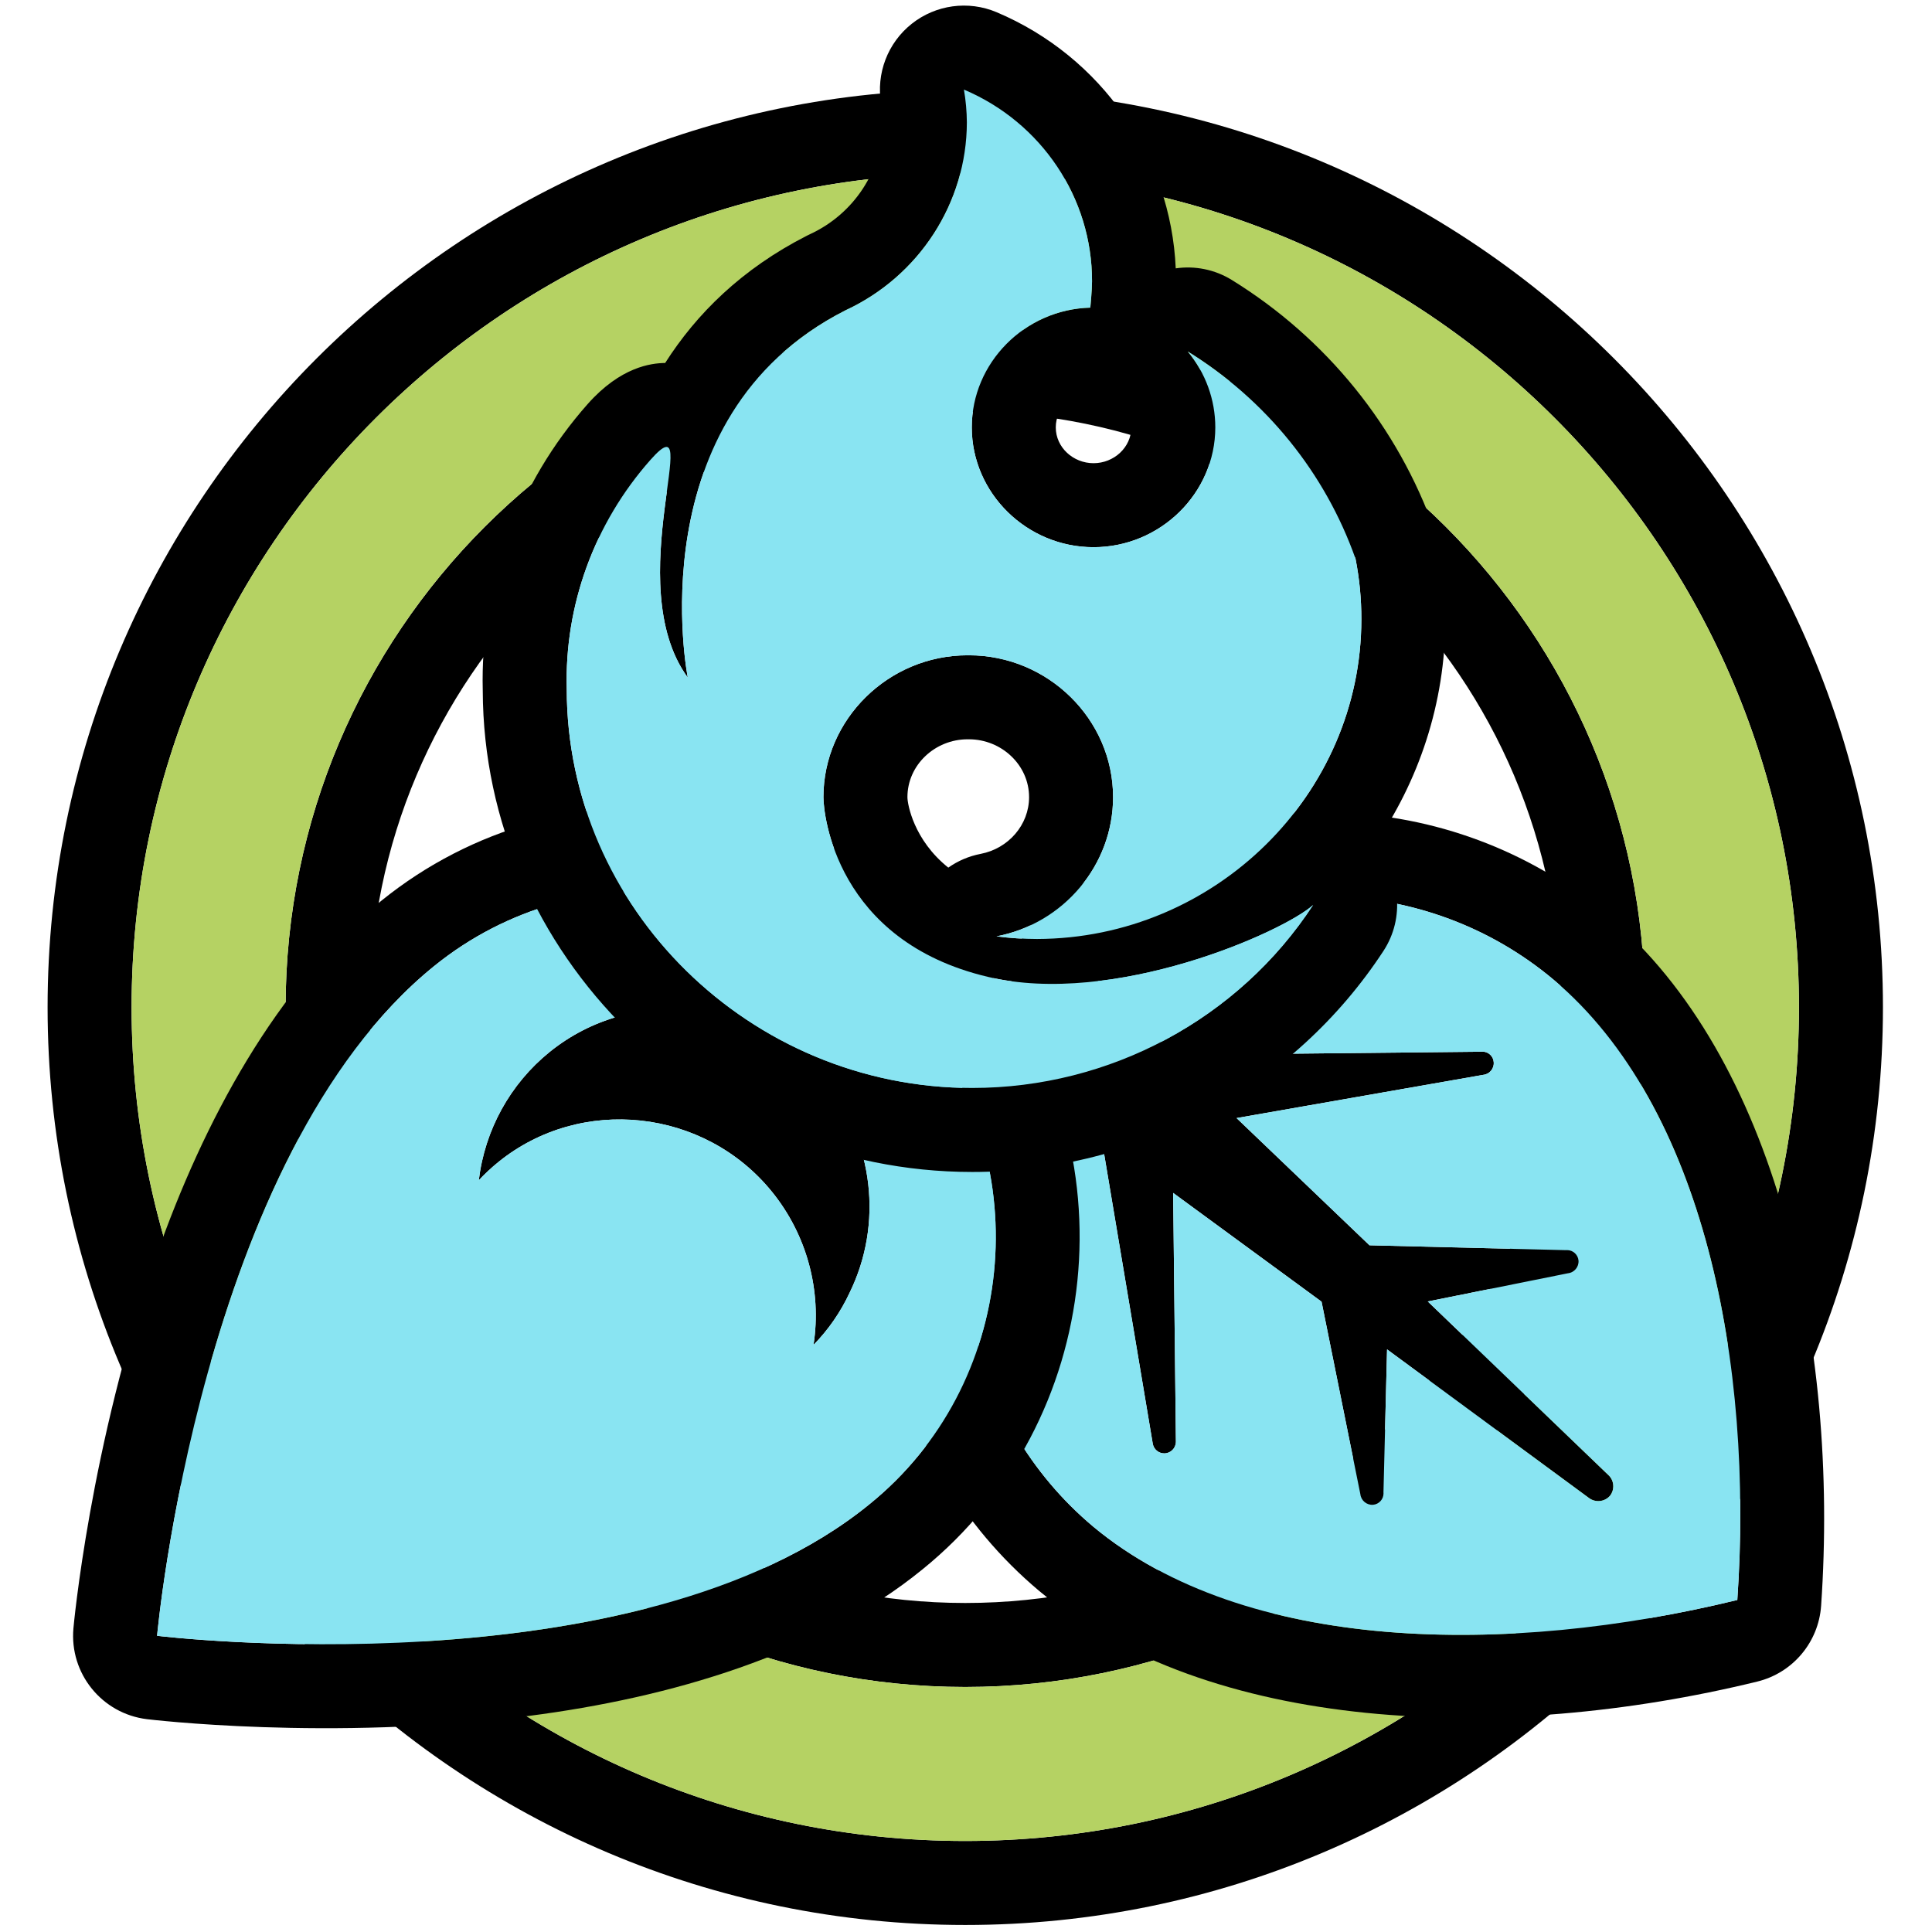 <?xml version="1.0" encoding="UTF-8" standalone="no"?>
<!DOCTYPE svg PUBLIC "-//W3C//DTD SVG 1.1//EN" "http://www.w3.org/Graphics/SVG/1.1/DTD/svg11.dtd">
<svg width="100%" height="100%" viewBox="0 0 690 690" version="1.1" xmlns="http://www.w3.org/2000/svg" xmlns:xlink="http://www.w3.org/1999/xlink" xml:space="preserve" xmlns:serif="http://www.serif.com/" style="fill-rule:evenodd;clip-rule:evenodd;stroke-linejoin:round;stroke-miterlimit:2;">
    <g transform="matrix(1,0,0,1,17,2)">
        <g id="Untitled">
            <g>
                <g>
                    <clipPath id="_clip1">
                        <rect x="0" y="0" width="656" height="686"/>
                    </clipPath>
                    <g clip-path="url(#_clip1)">
                        <g>
                            <g>
                                <path d="M327.74,30.012C146.855,30.012 -0.001,176.867 -0.001,357.753C-0.001,538.638 146.855,685.493 327.74,685.493C508.624,685.493 655.48,538.638 655.48,357.753C655.48,176.867 508.624,30.012 327.74,30.012ZM327.74,60.012C163.413,60.012 30,193.425 30,357.753C30,522.08 163.413,655.494 327.74,655.494C492.067,655.494 625.48,522.08 625.48,357.753C625.48,193.425 492.067,60.012 327.74,60.012ZM327.74,115.012C461.712,115.012 570.481,223.78 570.481,357.753C570.481,491.725 461.712,600.493 327.74,600.493C193.767,600.493 84.999,491.725 84.999,357.753C84.999,223.78 193.767,115.012 327.74,115.012ZM327.74,145.011C445.155,145.011 540.48,240.338 540.48,357.753C540.48,475.167 445.155,570.494 327.74,570.494C210.325,570.494 114.999,475.167 114.999,357.753C114.999,240.338 210.325,145.011 327.74,145.011Z"/>
                                <path d="M327.74,60.012C163.413,60.012 30,193.425 30,357.753C30,522.08 163.413,655.494 327.74,655.494C492.067,655.494 625.48,522.08 625.48,357.753C625.48,193.425 492.067,60.012 327.74,60.012ZM327.74,115.012C461.712,115.012 570.481,223.78 570.481,357.753C570.481,491.725 461.712,600.493 327.74,600.493C193.767,600.493 84.999,491.725 84.999,357.753C84.999,223.78 193.767,115.012 327.74,115.012Z" style="fill:#b5d263;"/>
                            </g>
                            <g>
                                <g>
                                    <path d="M344.661,352.252C342.699,352.25 340.725,352.449 338.77,352.846C330.518,354.522 323.349,359.589 319.016,366.811C317.497,369.342 316.074,371.972 314.756,374.605C281.98,439.65 298.365,519.355 354.146,566.196C354.177,566.222 354.208,566.248 354.239,566.274C414.91,616.804 519.24,620.871 610.586,598.564C623.27,595.466 632.494,584.52 633.397,571.494C639.908,477.538 617.366,375.67 557.153,324.929C557.138,324.916 557.122,324.903 557.107,324.89C501.288,278.042 419.904,275.732 361.519,319.328C359.198,321.046 356.883,322.869 354.663,324.786C348.278,330.3 344.51,338.248 344.282,346.681C344.231,348.56 344.357,350.425 344.661,352.252ZM373.438,543.222C328.268,505.291 315.006,440.743 341.561,388.076C342.545,386.107 343.605,384.138 344.741,382.245L376.543,405.415L394.715,513.692C395.092,515.643 396.816,517.066 398.804,517.066C401.075,517.066 402.949,515.207 402.967,512.935L401.983,424.042L454.986,462.885L468.842,531.637C469.08,533.907 471.11,535.598 473.385,535.423C475.485,535.237 477.114,533.458 477.114,531.35C477.114,531.218 477.108,531.087 477.095,530.955L478.382,479.922L550.39,532.924C552.681,534.734 556.031,534.432 557.962,532.243C559.811,529.965 559.506,526.582 557.28,524.671L492.92,462.809L542.97,452.739C545.24,452.501 546.931,450.471 546.756,448.196C546.57,446.096 544.79,444.466 542.683,444.466C542.551,444.466 542.419,444.473 542.288,444.486L472.098,442.744L424.623,397.313L512.758,381.867C515.018,381.63 516.687,379.585 516.469,377.324C516.324,375.231 514.563,373.587 512.465,373.587C512.31,373.587 512.155,373.596 512.001,373.614L402.589,374.749L374.271,347.491C375.937,346.052 377.679,344.689 379.42,343.402C426.694,308.068 492.613,309.927 537.821,347.869C591.732,393.3 609.299,485.298 603.468,569.42C521.617,589.41 427.803,588.501 373.438,543.222Z"/>
                                    <path d="M373.438,543.222C328.268,505.291 315.006,440.743 341.561,388.076C342.545,386.107 343.605,384.138 344.741,382.245L376.543,405.415L394.715,513.692C395.092,515.643 396.816,517.066 398.804,517.066C401.075,517.066 402.949,515.207 402.967,512.935L401.983,424.042L454.986,462.885L468.842,531.637C469.08,533.907 471.11,535.598 473.385,535.423C475.485,535.237 477.114,533.458 477.114,531.35C477.114,531.218 477.108,531.087 477.095,530.955L478.382,479.922L550.39,532.924C552.681,534.734 556.031,534.432 557.962,532.243C559.811,529.965 559.506,526.582 557.28,524.671L492.92,462.809L542.97,452.739C545.24,452.501 546.931,450.471 546.756,448.196C546.57,446.096 544.79,444.466 542.683,444.466C542.551,444.466 542.419,444.473 542.288,444.486L472.098,442.744L424.623,397.313L512.758,381.867C515.018,381.63 516.687,379.585 516.469,377.324C516.324,375.231 514.563,373.587 512.465,373.587C512.31,373.587 512.155,373.596 512.001,373.614L402.589,374.749L374.271,347.491C375.937,346.052 377.679,344.689 379.42,343.402C426.694,308.068 492.613,309.927 537.821,347.869C591.732,393.3 609.299,485.298 603.468,569.42C521.617,589.41 427.803,588.501 373.438,543.222Z" style="fill:#89e4f2;fill-rule:nonzero;"/>
                                </g>
                                <g>
                                    <path d="M9.225,579.514C7.768,595.653 19.39,610.032 35.477,611.991C35.477,611.991 100.737,619.981 171.938,610.819C222.322,604.336 275.187,588.921 312.533,558.427C377.537,505.737 387.531,408.514 334.476,343.002C281.407,277.473 184.193,267.056 119.143,319.737C81.697,350.063 55.681,398.589 38.861,446.48C15.086,514.175 9.225,579.514 9.225,579.514ZM39.104,582.212C39.104,582.212 54.602,410.61 138.024,343.05C190.331,300.689 268.489,309.19 311.162,361.883C353.836,414.575 345.909,492.793 293.601,535.155C210.48,603.085 39.104,582.212 39.104,582.212ZM286.454,459.637C298.425,435.178 295.034,405.745 277.792,384.455C253.506,354.467 209.025,349.629 179.257,373.737C165.219,385.106 156.159,401.529 153.996,419.527C156.171,417.198 158.505,415.022 160.981,413.017C190.508,389.105 234.626,393.903 258.714,423.647C271.143,438.995 276.537,458.881 273.544,478.322C278.874,472.875 283.239,466.558 286.454,459.637Z"/>
                                    <path d="M39.104,582.212C39.104,582.212 54.603,410.61 138.024,343.05C190.331,300.689 268.489,309.19 311.162,361.883C353.836,414.575 345.909,492.793 293.601,535.155C210.48,603.085 39.104,582.212 39.104,582.212ZM286.454,459.637C298.425,435.178 295.034,405.745 277.792,384.455C253.506,354.467 209.025,349.629 179.257,373.737C165.219,385.106 156.159,401.529 153.996,419.527C156.171,417.198 158.505,415.022 160.981,413.017C190.508,389.105 234.626,393.903 258.714,423.647C271.143,438.995 276.537,458.881 273.544,478.322C278.874,472.875 283.239,466.558 286.454,459.637Z" style="fill:#89e4f2;fill-rule:nonzero;"/>
                                </g>
                                <g>
                                    <path d="M220.559,127.635C215.56,127.692 204.66,129.007 192.872,142.317C167.821,170.602 154.469,207.136 155.413,244.635C155.702,338.862 234.374,416.559 330.221,416.559C389.571,416.559 444.962,386.727 477.086,337.627C484.826,325.798 483.207,310.305 473.535,300.333C489.689,277.163 499.177,249.19 499.203,219.237C499.221,210.014 498.333,200.81 496.551,191.755C496.27,190.325 495.884,188.918 495.398,187.544C482.285,150.476 456.742,118.869 422.954,98.003C416.77,94.184 409.668,92.859 402.903,93.841C401.179,53.998 376.422,18.206 338.943,2.364C328.842,-1.905 317.215,-0.322 308.623,6.492C300.03,13.307 295.841,24.267 297.697,35.076C298.075,37.279 298.279,39.509 298.307,41.743C298.212,58.892 287.979,74.398 272.251,81.656C271.902,81.818 271.554,81.986 271.211,82.161C247.876,94.041 231.696,110.144 220.559,127.635ZM328.568,232.034C300.323,232.034 277.08,254.903 277.08,282.693C277.08,288.855 281.516,334.037 335.787,346.873C380.839,357.656 441.111,330.956 451.983,321.202C425.356,361.897 379.412,386.559 330.221,386.559C250.822,386.559 185.471,322.308 185.412,244.186C184.578,214.144 195.263,184.866 215.331,162.208C235.398,139.549 204.111,206.449 228.637,239.993C228.637,239.993 210.025,146.975 284.821,108.896C311.264,96.694 328.248,70.457 328.307,41.721C328.278,37.792 327.929,33.872 327.264,29.998C355.012,41.726 373.065,68.741 373.011,98.456C373.011,101.622 372.402,107.869 372.402,107.869C348.988,108.476 330.063,127.595 330.063,150.64C330.063,174.112 349.694,193.427 373.55,193.427C397.405,193.427 417.036,174.112 417.036,150.64C417.036,140.758 413.556,131.173 407.192,123.529C435.13,140.782 456.273,166.899 467.116,197.549C468.519,204.683 469.219,211.933 469.202,219.199C469.155,281.74 416.919,333.213 353.356,333.353C348.528,333.346 343.705,333.031 338.918,332.411C362.994,327.781 380.527,306.831 380.527,282.693C380.527,254.903 357.285,232.034 329.04,232.034L328.568,232.034ZM329.04,262.035L328.568,262.035C316.913,262.035 307.081,271.226 307.081,282.693C307.081,285.197 309.317,297.996 321.68,307.864C325.055,305.482 328.971,303.775 333.251,302.952C343.139,301.05 350.527,292.606 350.527,282.693C350.527,271.226 340.696,262.035 329.04,262.035ZM380.295,136.812C378.016,137.437 375.634,137.795 373.181,137.859C366.056,138.043 360.063,143.626 360.063,150.64C360.063,157.79 366.283,163.426 373.55,163.426C380.817,163.426 387.036,157.79 387.036,150.64C387.036,147.751 385.996,144.958 384.135,142.722C382.598,140.876 381.316,138.891 380.295,136.812Z"/>
                                    <path d="M328.568,232.034C300.323,232.034 277.08,254.903 277.08,282.693C277.08,288.855 281.516,334.037 335.787,346.873C380.839,357.656 441.111,330.956 451.983,321.202C425.356,361.897 379.412,386.559 330.221,386.559C250.822,386.559 185.471,322.308 185.412,244.186C184.578,214.144 195.263,184.866 215.331,162.208C235.398,139.549 204.111,206.449 228.637,239.993C228.637,239.993 210.025,146.975 284.821,108.896C311.264,96.694 328.248,70.457 328.307,41.721C328.278,37.792 327.929,33.872 327.264,29.998C355.012,41.726 373.065,68.741 373.011,98.456C373.011,101.622 372.402,107.869 372.402,107.869C348.988,108.476 330.063,127.595 330.063,150.64C330.063,174.112 349.694,193.427 373.55,193.427C397.405,193.427 417.036,174.112 417.036,150.64C417.036,140.758 413.556,131.173 407.192,123.529C435.13,140.782 456.273,166.899 467.116,197.549C468.519,204.683 469.219,211.933 469.202,219.199C469.155,281.74 416.919,333.213 353.356,333.353C348.528,333.346 343.705,333.031 338.918,332.411C362.994,327.781 380.527,306.831 380.527,282.693C380.527,254.903 357.285,232.034 329.04,232.034L328.568,232.034Z" style="fill:#89e4f2;fill-rule:nonzero;"/>
                                </g>
                            </g>
                        </g>
                    </g>
                </g>
            </g>
        </g>
    </g>
</svg>
